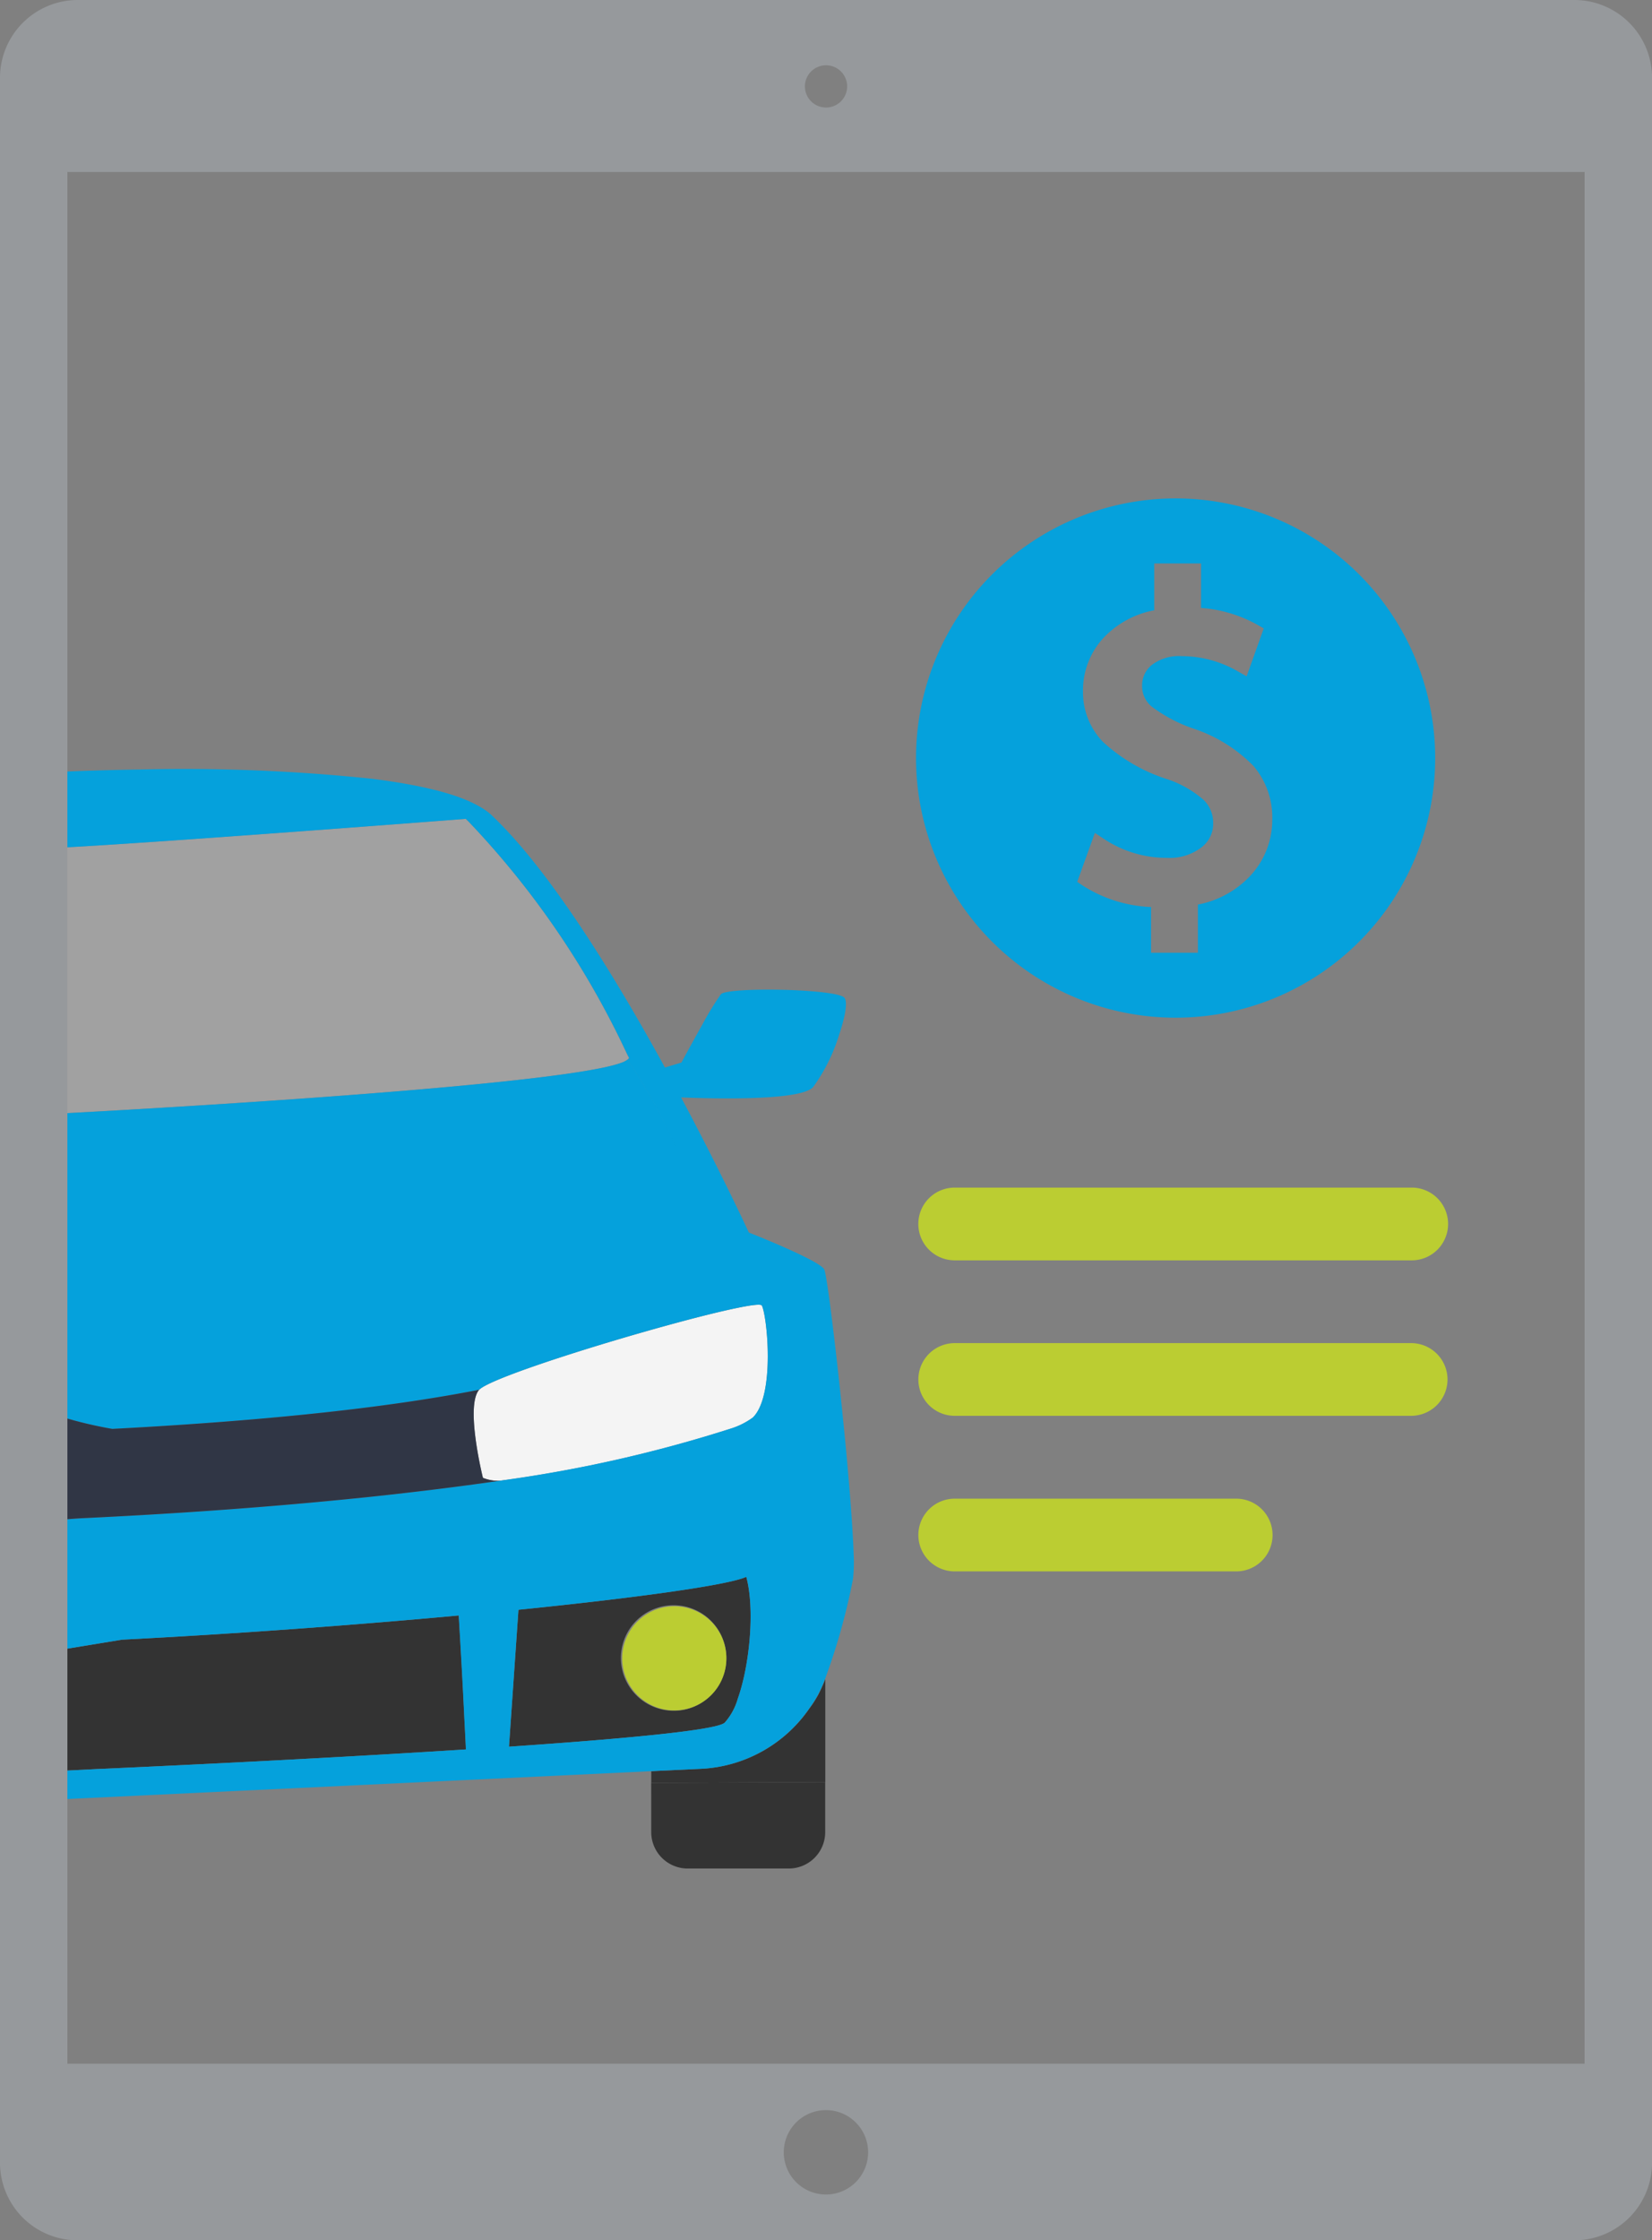 <svg xmlns="http://www.w3.org/2000/svg" width="139.549" height="189.195" viewBox="0 0 139.549 189.195">
  <rect x="0" y="0" width="139.549" height="189.195" fill="#808080" stroke="none"/>
  <g id="Group_918" data-name="Group 918" transform="translate(-88.529 -60.858)">
    <g id="Group_916" data-name="Group 916" transform="translate(92.817 125.813)">
      <path id="Path_643" data-name="Path 643" d="M173.421,200.549h0Z" transform="translate(-114.452 -161.413)" fill="none"/>
      <path id="Path_644" data-name="Path 644" d="M162.355,267.058a3.078,3.078,0,0,0,3.075,3.074h8.547a3.077,3.077,0,0,0,3.075-3.074v-4.223l-14.7.066Z" transform="translate(-111.632 -177.287)" fill="#333"/>
      <path id="Path_645" data-name="Path 645" d="M175.708,253.65v-.007l0,.007a11.805,11.805,0,0,1-8.964,5.074l-4.385.209v.991l14.7-.066v-8.7a12.99,12.99,0,0,1-.583,1.3A9.807,9.807,0,0,1,175.708,253.65Z" transform="translate(-111.632 -174.31)" fill="#333"/>
      <path id="Path_646" data-name="Path 646" d="M185.191,239.086c-.045.252-.1.531-.162.823.061-.292.118-.572.164-.824a12.64,12.64,0,0,0,.039-2.084A12.511,12.511,0,0,1,185.191,239.086Z" transform="translate(-117.41 -170.703)" fill="#05a1dc"/>
      <path id="Path_647" data-name="Path 647" d="M129.234,252.738h0c-.148-3.12-.346-6.615-.48-8.789-8.532.785-18.466,1.531-28.42,2.042h-.015l-6.033.99v10.133c2.49-.12,4-.2,4.01-.2.042,0,16.512-.72,31.068-1.653C129.323,254.477,129.282,253.62,129.234,252.738Z" transform="translate(-94.284 -172.473)" fill="#333"/>
      <path id="Path_648" data-name="Path 648" d="M166.273,239.569c-1.477.678-8.924,1.736-19.246,2.781l-.8,11.565c9.578-.655,17.569-1.384,18.23-2.035a5.23,5.23,0,0,0,1.085-1.969C166.564,247.059,167.016,242.293,166.273,239.569Zm-5.876,11.3a4.454,4.454,0,1,1,2.192-.729A4.368,4.368,0,0,1,160.4,250.871Z" transform="translate(-107.521 -171.357)" fill="#333"/>
      <path id="Path_649" data-name="Path 649" d="M167.857,247.115a4.4,4.4,0,1,0-6.21,4.2,4.4,4.4,0,0,0,6.21-4.2Z" transform="translate(-110.79 -172.211)" fill="#bbcd32"/>
      <g id="Group_915" data-name="Group 915" transform="translate(32.581 1.787)">
        <path id="Path_650" data-name="Path 650" d="M138.067,150.441q.48.124.926.259Q138.546,150.565,138.067,150.441Z" transform="translate(-138.023 -150.43)" fill="#05a1dc"/>
        <path id="Path_651" data-name="Path 651" d="M139.408,150.819a15.408,15.408,0,0,1,1.706.624A15.352,15.352,0,0,0,139.408,150.819Z" transform="translate(-138.365 -150.526)" fill="#05a1dc"/>
        <path id="Path_652" data-name="Path 652" d="M141.767,151.689c.222.1.431.2.629.31C142.2,151.892,141.989,151.789,141.767,151.689Z" transform="translate(-138.966 -150.748)" fill="#05a1dc"/>
        <path id="Path_653" data-name="Path 653" d="M142.791,152.205q.26.146.489.3Q143.052,152.351,142.791,152.205Z" transform="translate(-139.227 -150.879)" fill="#05a1dc"/>
        <path id="Path_654" data-name="Path 654" d="M138.05,150.436h0l-.044-.011h0Z" transform="translate(-138.008 -150.426)" fill="#05a1dc"/>
        <path id="Path_655" data-name="Path 655" d="M139.382,150.811h0l-.073-.022h0Z" transform="translate(-138.34 -150.518)" fill="#05a1dc"/>
        <path id="Path_656" data-name="Path 656" d="M141.745,151.679l0,0-.052-.024h0Z" transform="translate(-138.948 -150.74)" fill="#05a1dc"/>
        <path id="Path_657" data-name="Path 657" d="M142.744,152.178h0l-.134-.075h0Z" transform="translate(-139.181 -150.854)" fill="#05a1dc"/>
        <path id="Path_658" data-name="Path 658" d="M143.554,152.682h0c-.034-.025-.072-.048-.108-.072h0C143.484,152.635,143.521,152.658,143.554,152.682Z" transform="translate(-139.394 -150.983)" fill="#05a1dc"/>
      </g>
      <path id="Path_659" data-name="Path 659" d="M142.463,174.271A1.973,1.973,0,0,0,143,174a.4.4,0,0,0,.13-.146c-.065-.136-.131-.262-.2-.4A73.241,73.241,0,0,0,129.588,153.9c-.147-.145-.244-.238-.244-.238s-26.958,2.086-34.757,2.457l-.3.013v22.44l1.37-.057S136.654,176.39,142.463,174.271Z" transform="translate(-94.284 -149.465)" fill="#a1a1a1"/>
      <path id="Path_660" data-name="Path 660" d="M166.571,208.8c-.079-.136-.8-.059-1.952.177-1.455.291-3.6.828-5.975,1.481q-.663.181-1.346.374c-.454.127-.914.259-1.376.393-6.015,1.739-12.472,3.887-13.227,4.691-.011.011-.029.025-.038.036-1.133,1.455.352,7.4.352,7.4a3.26,3.26,0,0,0,1.848.189,113.971,113.971,0,0,0,19.036-4.328,6.344,6.344,0,0,0,1.927-.958C167.731,216.357,167,209.579,166.571,208.8Z" transform="translate(-106.503 -163.499)" fill="#f4f4f4"/>
      <path id="Path_661" data-name="Path 661" d="M162.106,214.326c-.2-6.319-2.113-23.383-2.488-24.056-.44-.779-6.363-3.106-6.365-3.107l0,0-.008-.015c-.155-.346-2.424-5.223-5.715-11.395,3.076.123,10.113.272,11.153-.872a14.941,14.941,0,0,0,2.189-4.4c.5-1.466.751-2.789.458-3.142-.638-.769-9.869-.931-10.44-.3a25.2,25.2,0,0,0-1.6,2.626c-.864,1.532-1.732,3.143-1.732,3.143l-1.393.419q-.36-.657-.732-1.324c-4.123-7.4-9.283-15.615-13.9-19.975,0-.007,0-.007-.008-.015a4.9,4.9,0,0,0-.5-.4,4.79,4.79,0,0,1,.494.4h0a4.892,4.892,0,0,0-.495-.4c-.034-.024-.07-.046-.105-.07q-.23-.156-.493-.3l-.131-.072c-.2-.107-.41-.212-.634-.312l-.047-.022a15.578,15.578,0,0,0-1.709-.625l-.07-.021q-.448-.135-.93-.261l-.04-.01c-.272-.07-.57-.13-.857-.2.286.065.584.125.855.2-.477-.123-.984-.235-1.5-.343-.149-.031-.3-.059-.457-.089-.39-.075-.788-.148-1.2-.215l-.512-.082q-.664-.1-1.355-.194l-.388-.051a152.655,152.655,0,0,0-19.717-.785c-.428.006-.847.013-1.248.022-3.691.075-6.177.208-6.2.209V154.7l.3-.014c7.8-.371,34.757-2.457,34.757-2.457s.1.092.244.238h0a73.254,73.254,0,0,1,13.349,19.553c.065.135.13.26.2.4a.4.4,0,0,1-.13.146,48.5,48.5,0,0,1,4.226,7.712A48.536,48.536,0,0,0,143,172.562a1.95,1.95,0,0,1-.54.272c-5.809,2.118-46.809,4.248-46.809,4.248s-.494.022-1.37.057v25.3a35.753,35.753,0,0,0,5.2,1.309c13.615-.72,23.588-1.856,30.991-3.305.755-.8,7.212-2.952,13.227-4.691.462-.133,1.376-.393,1.376-.393q.684-.193,1.346-.374c2.38-.654,4.521-1.19,5.975-1.481,1.156-.235,1.873-.312,1.952-.177.434.779,1.159,7.557-.752,9.451a6.342,6.342,0,0,1-1.927.958,113.967,113.967,0,0,1-19.036,4.328h0c-9.349,1.373-21.305,2.539-35.558,3.218-.9.043-1.837.13-2.8.242v11.011l6.033-.99h.015c9.954-.512,19.888-1.257,28.42-2.042.134,2.174.332,5.669.48,8.789h0c.048.882.089,1.739.127,2.525-14.555.934-31.025,1.652-31.068,1.653-.013,0-1.52.079-4.01.2v2.4l50.723-2.417,4.385-.209a11.805,11.805,0,0,0,8.964-5.074l0-.007v.007a9.862,9.862,0,0,0,.761-1.2,13.024,13.024,0,0,0,.583-1.3,53.8,53.8,0,0,0,2.2-7.639c.061-.292.117-.572.162-.823A12.508,12.508,0,0,0,162.106,214.326Zm-9.8,12.255a5.231,5.231,0,0,1-1.085,1.969c-.661.651-8.652,1.38-18.23,2.035l.8-11.565c10.323-1.045,17.77-2.1,19.246-2.781C153.779,218.964,153.327,223.73,152.3,226.581Z" transform="translate(-94.284 -148.028)" fill="#05a1dc"/>
      <path id="Path_662" data-name="Path 662" d="M132.638,225.993a3.261,3.261,0,0,1-1.848-.189s-1.486-5.942-.352-7.4c.009-.011.027-.025.038-.036-7.4,1.449-17.377,2.586-30.991,3.306a35.753,35.753,0,0,1-5.2-1.309v9.085c.959-.112,1.9-.2,2.8-.242,14.252-.678,26.208-1.845,35.558-3.218Z" transform="translate(-94.284 -165.955)" fill="#303645"/>
    </g>
    <path id="Path_663" data-name="Path 663" d="M221.54,60.858H95.071a6.575,6.575,0,0,0-6.542,6.557v176.1a6.333,6.333,0,0,0,.13,1.285,6.55,6.55,0,0,0,6.386,5.256h126.5a6.554,6.554,0,0,0,6.537-6.542V67.415A6.568,6.568,0,0,0,221.54,60.858ZM158.3,66.371a1.784,1.784,0,1,1-1.778,1.781A1.786,1.786,0,0,1,158.3,66.371Zm0,179.817a3.563,3.563,0,1,1,3.562-3.559A3.562,3.562,0,0,1,158.3,246.188Zm64.083-11.046H94.222V75.382H222.385Z" transform="translate(0)" fill="#96999c"/>
    <path id="Path_664" data-name="Path 664" d="M180.946,300.01a3.563,3.563,0,1,0,3.562,3.567A3.567,3.567,0,0,0,180.946,300.01Z" transform="translate(-22.644 -60.948)" fill="none"/>
    <g id="Group_917" data-name="Group 917" transform="translate(166.103 161.154)">
      <path id="Path_665" data-name="Path 665" d="M192.634,198.524a3.071,3.071,0,0,0,3.073,3.076h38.55a3.072,3.072,0,1,0,0-6.143h-38.55A3.067,3.067,0,0,0,192.634,198.524Z" transform="translate(-192.634 -195.457)" fill="#bbcd32"/>
      <path id="Path_666" data-name="Path 666" d="M195.707,230.711a3.07,3.07,0,1,0,0,6.141h23.78a3.07,3.07,0,1,0,0-6.141Z" transform="translate(-192.634 -204.441)" fill="#bbcd32"/>
      <path id="Path_667" data-name="Path 667" d="M237.336,216.151a3.072,3.072,0,0,0-3.079-3.068h-38.55a3.069,3.069,0,1,0,0,6.139h38.55A3.076,3.076,0,0,0,237.336,216.151Z" transform="translate(-192.634 -199.949)" fill="#bbcd32"/>
    </g>
    <path id="Path_668" data-name="Path 668" d="M214.3,117.348a21.927,21.927,0,1,0,21.927,21.928A21.928,21.928,0,0,0,214.3,117.348Zm6.337,31.84a8.151,8.151,0,0,1-4.454,2.46v4.07h-3.957v-3.862a11.546,11.546,0,0,1-5.778-1.817l-.461-.31,1.493-4.132.756.5a9.6,9.6,0,0,0,5.355,1.607,4.43,4.43,0,0,0,2.869-.868,2.5,2.5,0,0,0,1.014-2.058,2.693,2.693,0,0,0-.81-1.971,8.954,8.954,0,0,0-3.135-1.768,14.481,14.481,0,0,1-5.384-3.148,6.028,6.028,0,0,1-1.667-4.262,6.505,6.505,0,0,1,1.78-4.557,7.91,7.91,0,0,1,4.235-2.279v-3.955h3.956v3.758a11.5,11.5,0,0,1,4.774,1.431l.522.3-1.446,4.045-.739-.418a9.543,9.543,0,0,0-4.744-1.287,3.782,3.782,0,0,0-2.529.746,2.216,2.216,0,0,0-.818,1.759,2.24,2.24,0,0,0,.791,1.741,12.664,12.664,0,0,0,3.584,1.887,12.677,12.677,0,0,1,5.039,3.148,6.7,6.7,0,0,1,1.581,4.528A6.917,6.917,0,0,1,220.635,149.188Z" transform="translate(-26.464 -14.397)" fill="#05a1dc"/>
  </g>
</svg>
